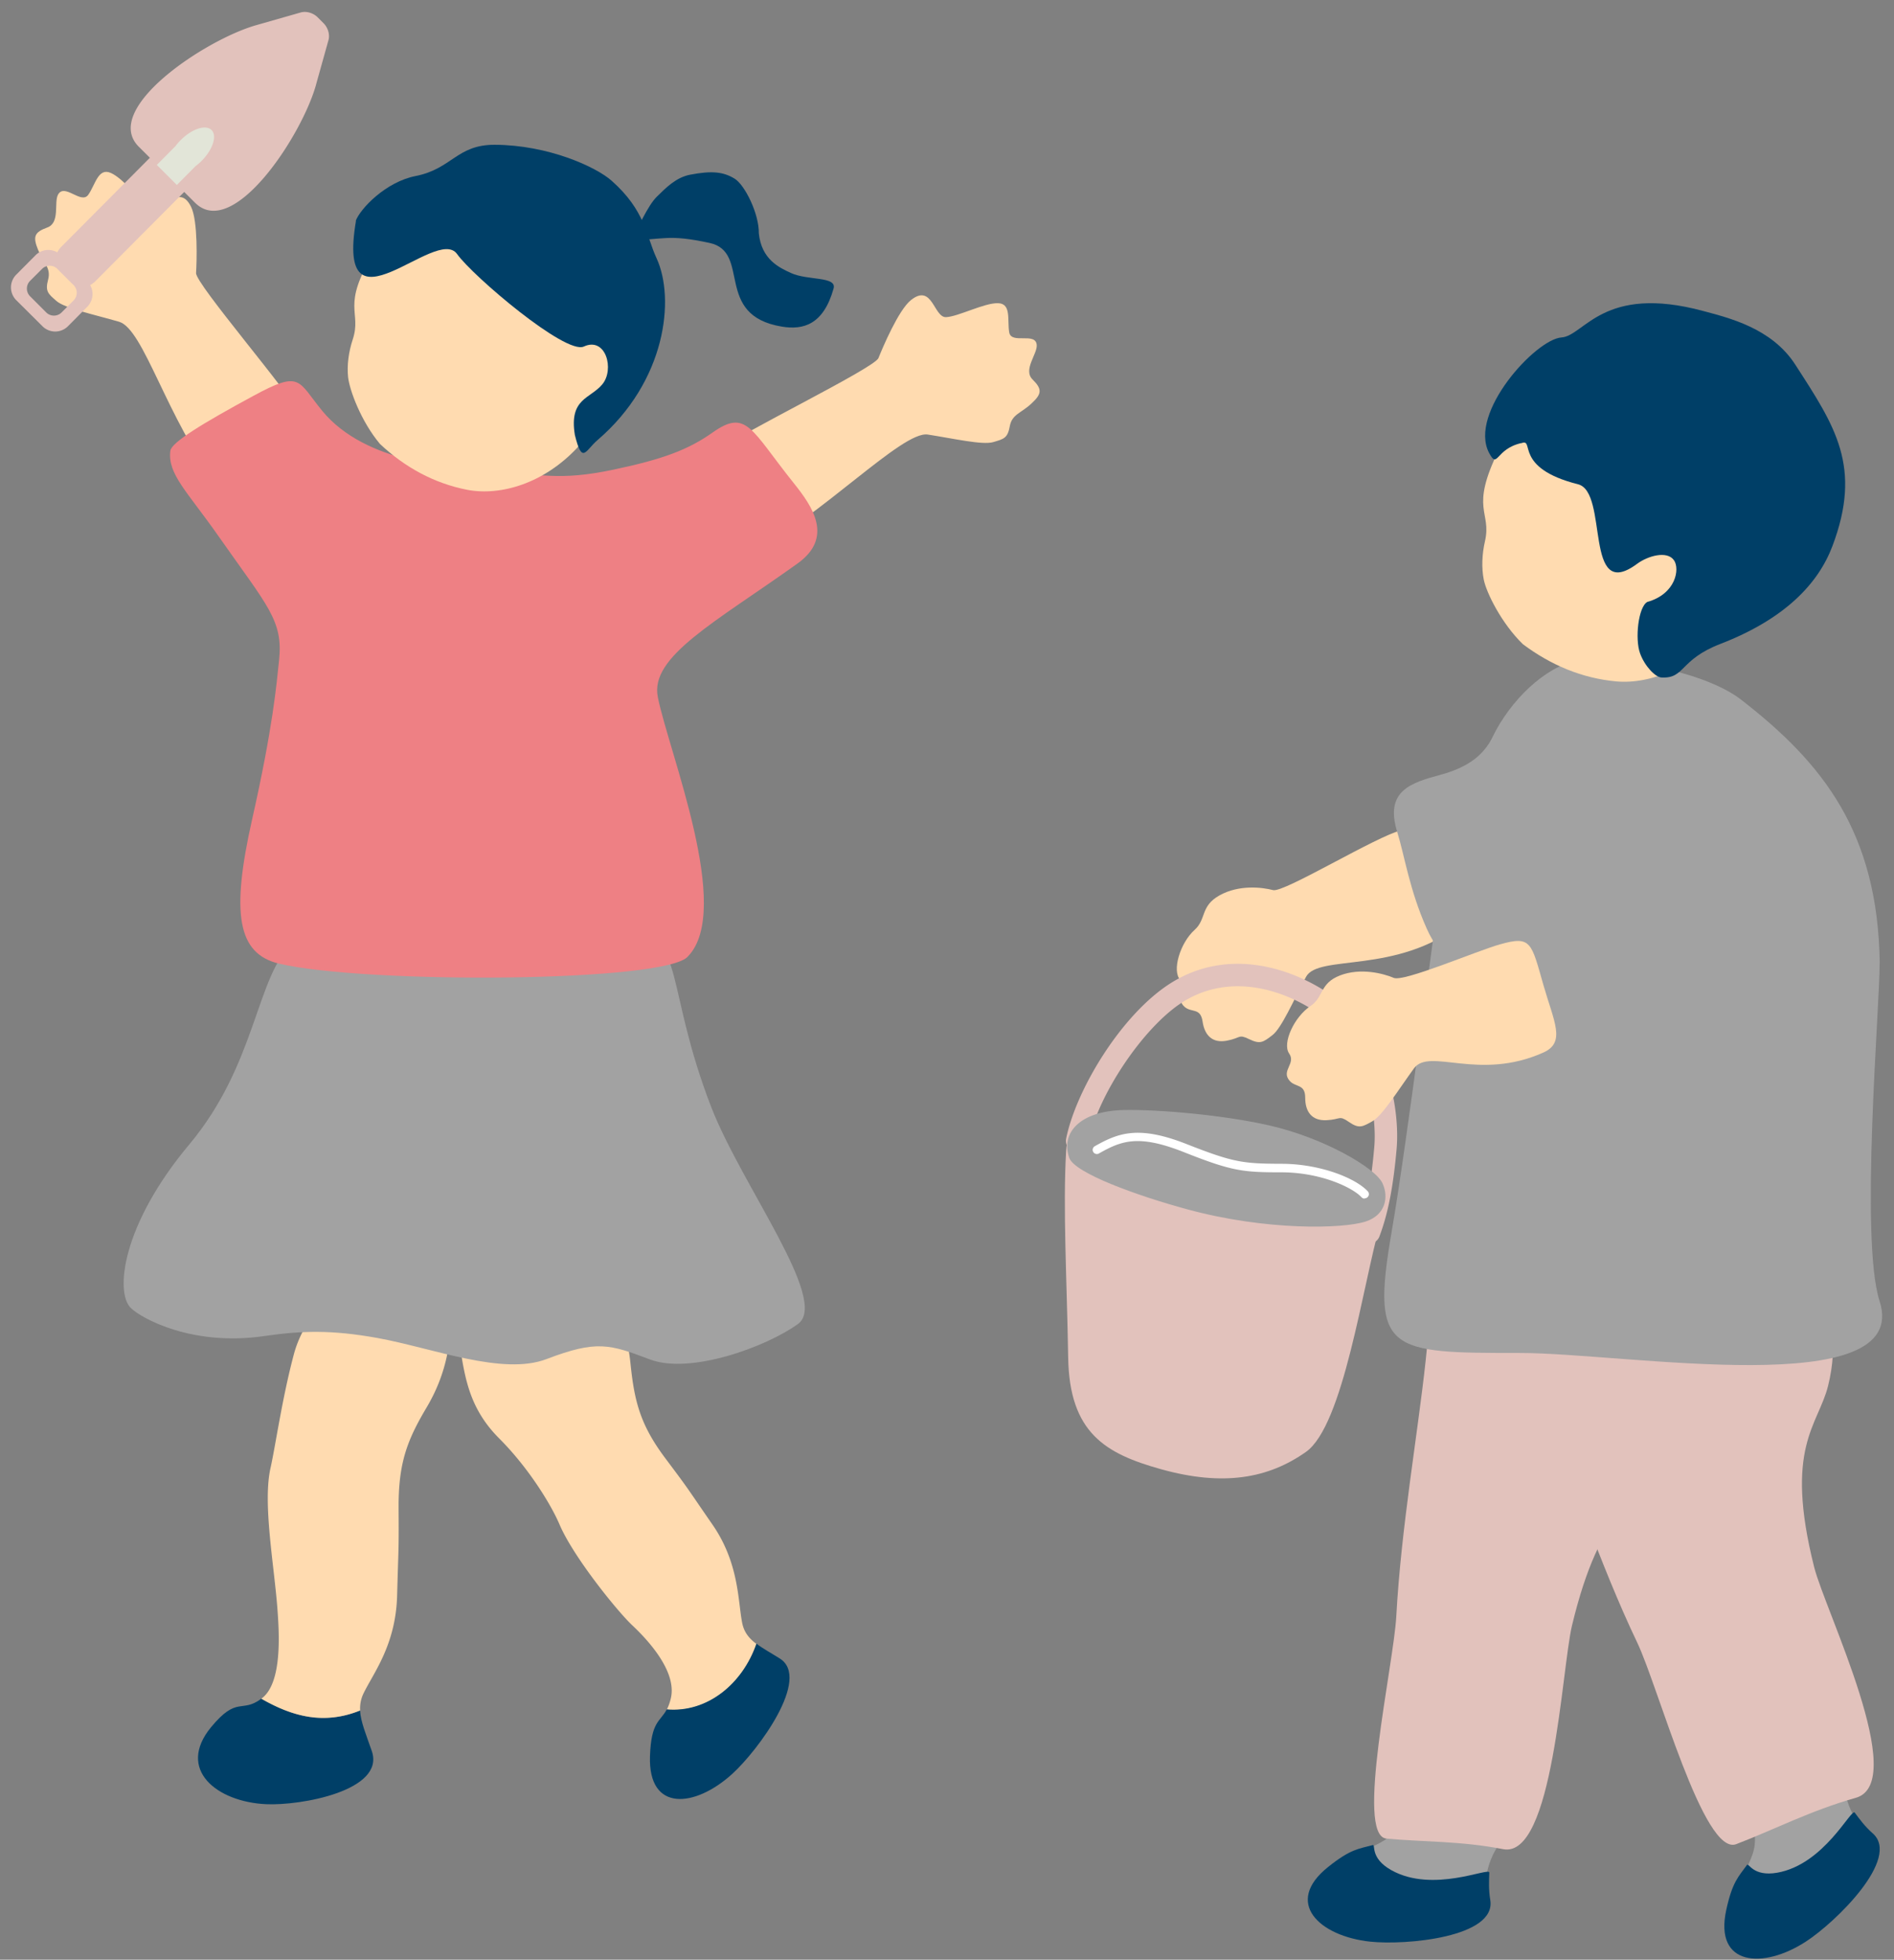 <svg width="146" height="151" fill="none" xmlns="http://www.w3.org/2000/svg"><rect width="100%" height="100%" fill="#808080" stroke="none"/><path d="M58.307 126.664c-.574-.428-.97-.908-1.106-1.67-.323-1.69-.24-4.57-2.275-7.513-2.035-2.942-1.7-2.535-3.62-5.092-1.92-2.556-2.4-4.341-2.703-7.314-.303-2.985-1.41-5.624-3.757-7.993-2.348-2.369-4.247-2.16-7.701-1.346-3.455.814-2.4 3.902-1.69 7.972.396 2.629.803 4.904 3.036 7.137 2.233 2.233 3.976 5.061 4.643 6.626 1.044 2.452 4.404 6.626 5.594 7.753 1.294 1.21 3.464 3.61 2.984 5.634a3.952 3.952 0 0 1-.313.877c3.141.271 5.854-1.993 6.908-5.051v-.02Z" fill="#FFDBB0"/><path d="M58.306 126.664c-1.064 3.067-3.767 5.321-6.908 5.05-.512.97-1.2.897-1.294 3.6-.146 4.341 3.475 3.975 6.345 1.367 2.003-1.826 6.094-7.367 3.662-8.89-.699-.439-1.304-.762-1.794-1.138l-.011.011Zm-38.16 4.225c-1.544 1.147-1.847-.261-3.882 2.201-2.671 3.256.439 5.75 4.248 5.927 2.67.125 9.193-1.043 8.15-4.09-.439-1.273-.856-2.244-.908-3.131-2.755 1.117-5.187.491-7.618-.907h.01Z" fill="#003F67"/><path d="M34.577 99.387c-.48-3.641-10.102-1.878-11.928 4.978-.897 3.36-1.409 7.012-1.795 8.744-.616 2.713.282 7.502.532 10.872.136 1.837.387 5.677-1.2 6.877-.01 0-.02.021-.041.031 2.431 1.398 4.852 2.024 7.617.908a2.65 2.65 0 0 1 .24-1.273c.741-1.565 2.505-3.725 2.61-7.576.104-3.85.135-3.266.114-6.73-.02-3.454.637-5.207 2.15-7.753 1.513-2.546 2.191-5.446 1.711-9.088l-.01.01Z" fill="#FFDBB0"/><path d="M22.546 72.696c2.202-1.18 10.07-.272 14.682-.365 4.477-.094 6.648.845 11.605.125 3.882-.564 2.441 3.683 6 12.865 2.358 6.063 9.13 14.922 6.678 16.696-2.452 1.773-8.306 3.902-11.405 2.733-3.1-1.168-4.091-1.513-7.973-.031-3.381 1.294-8.724-.835-13.002-1.617-3.57-.647-5.875-.574-8.756-.157-5.52.814-9.454-1.346-10.289-2.16-1.22-1.179-.72-6.365 4.498-12.594 5.218-6.23 5.155-13.001 7.962-15.506v.01Z" fill="#A2A2A2"/><path d="M23.232 32.106c-.782-1.712-8.17-10.236-8.118-11.071.052-.845.156-4.007-.387-5.103-.95-1.91-2.16.501-3.015.053-.856-.45-2.202-2.244-3.173-2.661-.97-.428-1.19.908-1.732 1.68-.543.772-1.816-.908-2.327-.021-.344.605.177 2.18-.835 2.546-1.002.365-1.127.699-.71 1.722.418 1.022 1.013 1.387.773 2.295-.24.908 0 1.085.647 1.649.647.563 2.911 1.043 4.82 1.596 1.91.553 3.684 7.503 7.535 12.459 1.263 1.617 8.119-1.586 6.501-5.134l.021-.01Zm32.004 2.682c1.43-1.221 12.178-6.417 12.48-7.2.314-.783 1.545-3.704 2.505-4.466 1.67-1.325 1.754 1.367 2.714 1.315.96-.052 2.942-1.106 3.996-1.075 1.054.02.7 1.325.866 2.254.167.929 2.035-.052 2.119.96.062.699-1.075 1.91-.324 2.66.762.752.72 1.117-.083 1.858-.804.751-1.503.824-1.67 1.753-.167.918-.459.98-1.283 1.22-.825.24-3.079-.281-5.04-.584-1.963-.302-8.203 6.334-13.786 9.193-1.826.94-5.447-5.363-2.494-7.888Z" fill="#FFDBB0"/><path d="M50.71 53.716c-.637-3.12 4.403-5.75 10.758-10.289 2.807-2.003 1.18-4.382-.27-6.187-3.34-4.174-3.643-5.77-6.283-3.903-1.847 1.304-3.788 2.045-7.618 2.849-4.226.887-5.583.376-10.132 0-2.17-.178-8.944-.418-12.325-4.529-1.92-2.337-1.617-3.161-5.342-1.137-3.83 2.076-6.283 3.558-6.366 4.215-.23 1.785 1.304 3.141 3.694 6.553 3.809 5.437 5.01 6.511 4.686 9.59-.199 1.878-.47 5.144-2.077 12.26-1.638 7.262-1.127 10.35 2.077 11.113 6.71 1.575 29.949 1.45 31.535-.574 3.444-3.61-1.46-15.631-2.337-19.95v-.011Z" fill="#EE8084"/><path d="M44.53 34.465c-2.598 2.796-5.958 3.766-8.515 3.276-2.557-.5-4.8-1.732-6.72-3.527-1.472-1.753-2.359-4.174-2.463-5.165-.094-.908.042-1.93.355-2.88.73-2.201-.94-2.494 1.649-6.73.782-1.284 5.207-7.033 12.167-6.041 6.115.866 8.964 15.213 3.527 21.056v.01Z" fill="#FFDBB0"/><path d="M27.42 17.018c.365-.96 2.326-3.005 4.612-3.453 2.817-.553 3.172-2.421 6.115-2.41 4.101.02 7.785 1.69 9.006 2.775 2.608 2.316 2.65 4.226 3.454 5.958 1.45 3.13.74 9.495-4.55 14.024-.94.803-1.169 1.92-1.743-.397-.459-2.817 1.169-2.775 2.108-3.892.97-1.148.282-3.704-1.42-2.921-1.408.647-8.556-5.426-9.767-7.127-1.607-2.264-9.37 6.761-7.795-2.556h-.02Z" fill="#003F67"/><path d="M7.36 21.662c-.533.542-1.357.605-1.816.146l-.97-.96c-.46-.46-.397-1.273.135-1.816l8.755-8.796c.532-.543 1.357-.605 1.816-.146l.97.96c.46.459.397 1.273-.135 1.815l-8.756 8.797Z" fill="#E2C2BC"/><path d="M24.362 6.531c-1.096 3.934-6.397 12-9.329 9.089l-4.33-4.31C7.78 8.4 15.815 3.057 19.75 1.94l3.433-.98c.449-.126.98.052 1.294.365l.47.47c.313.312.5.844.375 1.293l-.96 3.433v.01ZM6.734 21.682l-2.035-2.024a1.392 1.392 0 0 0-1.951 0L1.245 21.17a1.392 1.392 0 0 0 0 1.951l2.035 2.024a1.39 1.39 0 0 0 1.951 0l1.503-1.513a1.392 1.392 0 0 0 0-1.95Zm-1.983 2.39a.84.84 0 0 1-1.19 0L2.32 22.83a.84.84 0 0 1 0-1.19l.918-.918a.84.84 0 0 1 1.19 0l1.241 1.242a.84.84 0 0 1 0 1.19l-.918.918Z" fill="#E2C2BC"/><path d="M15.531 12.406c.877-.876 1.222-1.95.773-2.39-.449-.437-1.513-.093-2.39.794a3.825 3.825 0 0 0-.386.449l-1.44 1.45 1.544 1.544 1.44-1.45a4.98 4.98 0 0 0 .45-.386l.01-.01Z" fill="#E2E5D8"/><path d="M48.645 18.5c.522-.856 1.263-2.63 1.983-3.34.72-.709 1.492-1.492 2.577-1.7 1.691-.324 2.568-.22 3.434.313.772.48 1.878 2.681 1.857 4.215.209 2.004 1.565 2.63 2.473 3.047 1.294.595 3.559.24 3.287 1.2-.782 2.786-2.337 3.204-3.986 2.932-5.29-.876-2.337-5.75-5.572-6.448-3.235-.7-3.496-.24-6.063-.22h.01Z" fill="#003F67"/><path d="M109.485 138.026c2.139.814 4.998 2.024 6.376 2.233 1.377.219.824.219-.365 1.941-.334.49-.856 1.471-.95 2.661-.094 1.189-2.411.876-5.061.334-2.661-.543-4.842-2.327-3.82-2.839 1.013-.511 1.67-.751 2.432-2.149.793-1.44.198-2.63 1.388-2.17v-.011Z" fill="#A2A2A2"/><path d="M114.804 144.287c.021-.449-4.341 1.617-7.555-.188-1.67-.939-1.19-1.993-1.43-1.93-1.085.292-1.701.292-3.433 1.68-3.464 2.754-.678 5.342 3.235 5.759 2.745.293 9.747-.333 9.256-3.213-.135-.825-.094-1.492-.073-2.108Z" fill="#003F67"/><path d="M114.282 89.381c3.433-1.053 8.891.574 13.399 1.221 4.351.616 4.633 1.91 4.174 6.094-.668 6.135.501 11.551-3.6 16.539-1.983 2.42-4.842 2.723-7.075 12.01-.804 3.349-1.441 17.999-5.312 17.237-3.235-.636-6.219-.553-8.995-.814-2.432-.229.563-13.408.762-17.143.365-6.741 1.669-14.16 2.254-19.607 1.074-9.86 1.074-14.525 4.393-15.537Z" fill="#E2C2BC"/><path d="M108.03 63.973c-1.878.428-9.058 4.831-9.893 4.612-.835-.219-2.619-.438-4.132.407-1.492.835-.992 1.826-1.92 2.66-1.117 1.003-1.764 3.152-1.106 3.851.657.7-.45 1.388.334 2.077.532.47 1.231.041 1.388 1.127.156 1.074.761 1.69 1.867 1.481 1.106-.208.877-.532 1.733-.115.855.418 1.085.22 1.784-.313.7-.532 1.639-2.692 2.588-4.486.95-1.785 6.94-.146 11.969-4.08 3.068-2.4-.73-8.108-4.612-7.231v.01Z" fill="#FFDBB0"/><path d="M126.148 67.656c-1.857 3.057-5.165 3.287-9.798 4.622-4.634 1.336-5.312 1.628-6.366-.72-1.336-2.984-1.711-5.624-2.275-7.44-.991-3.182 1.033-3.797 3.35-4.423 3.924-1.075 3.851-3.162 4.915-4.372 3.245-3.694 11.385 10.361 10.185 12.333h-.011Zm8.733 70.517c2.181-.72 5.144-1.586 6.355-2.296 1.2-.709.782-.355.939 1.732.052.595.261 1.68.95 2.661.678.981-1.315 2.202-3.715 3.454-2.4 1.252-5.218 1.252-4.759.209.459-1.033.814-1.639.532-3.204-.292-1.617-1.513-2.16-.302-2.567v.011Z" fill="#A2A2A2"/><path d="M142.971 139.665c-.272-.355-2.338 3.996-5.98 4.633-1.878.323-2.181-.793-2.327-.595-.658.908-1.127 1.305-1.597 3.475-.939 4.32 2.849 4.57 6.147 2.421 2.316-1.503 7.336-6.418 5.144-8.337-.626-.554-1.012-1.096-1.387-1.597Z" fill="#003F67"/><path d="M115.575 92.345c2.849-2.567 8.995-3.725 13.733-5.311 4.571-1.524 5.479-.522 7.065 3.39 2.337 5.75 6.136 9.976 4.55 16.341-.762 3.089-3.413 4.716-1.075 13.993.845 3.349 7.378 16.601 3.203 17.769-3.485.981-6.365 2.484-9.214 3.569-2.504.96-6-12.114-7.628-15.526-2.932-6.136-5.28-13.315-7.357-18.417-3.767-9.235-6.032-13.356-3.277-15.83v.022Z" fill="#E2C2BC"/><path d="M144.9 74.22c-.136-10.07-4.362-15.412-10.696-20.316-2.922-2.254-9.559-3.277-12.189-3.068-2.389.198-5.155 2.609-6.699 5.447-.96 1.763-3.684 8.535-4.122 11.05-.532 3.005-2.672 20.4-3.924 27.61-1.607 9.286-.209 9.307 9.935 9.307 8.035 0 30.21 3.819 27.684-3.996-1.544-4.769.042-23.03 0-26.024l.011-.01Z" fill="#A2A2A2"/><path d="M133.023 48.29c-2.4 3.11-5.75 4.446-8.411 4.216-2.661-.24-5.071-1.262-7.221-2.87-1.669-1.627-2.817-3.985-3.015-4.977-.178-.907-.136-1.961.093-2.953.533-2.316-1.2-2.43 1.054-7.001.679-1.388 4.675-7.68 11.897-7.398 6.344.24 10.623 14.494 5.603 20.994v-.01Z" fill="#FFDBB0"/><path d="M117.267 34.141c-2.014.46-1.794 2.056-2.483.751-1.607-3.078 3.6-8.754 5.583-8.89 1.753-.114 3.193-4.132 10.946-2.034 1.92.521 5.239 1.294 7.065 4.11 3.078 4.759 5.197 7.868 2.87 14.014-1.096 2.89-3.663 5.604-8.63 7.523-3.173 1.221-2.713 2.682-4.54 2.588-.469-.02-1.283-.856-1.648-1.847-.418-1.127-.136-3.6.553-3.975 2.202-.616 2.525-2.546 2.055-3.214-.532-.762-2.024-.334-2.848.282-4.143 3.057-2.15-5.53-4.55-6.136-5.03-1.262-3.287-3.59-4.373-3.161v-.01Z" fill="#003F67"/><path d="M105.518 95.84a.968.968 0 0 1-.302-.052.864.864 0 0 1-.501-1.117c.605-1.575.981-3.516 1.221-6.281.219-2.463-.553-7.283-3.548-9.725-2.713-2.212-7.284-3.923-11.208-1.46-3.016 1.898-6.574 7.178-7.304 10.861a.858.858 0 0 1-1.013.679.858.858 0 0 1-.678-1.013c.751-3.735 4.247-9.578 8.077-11.989 4.706-2.953 10.06-.991 13.211 1.576 3.548 2.89 4.446 8.285 4.185 11.217-.261 2.932-.668 5.008-1.326 6.74a.863.863 0 0 1-.803.554l-.011.01Z" fill="#E2C2BC"/><path d="M85.105 87.7c3.058-.124 13.598 2.474 17.782 2.902 3.663.375 4.414.542 3.506 3.704-1.356 4.737-2.827 15.537-5.728 17.571-2.891 2.035-6.356 2.672-11.177 1.326-4.257-1.19-7.054-2.776-7.148-8.619-.094-5.844-.417-11.53-.156-15.913.104-1.69.73-.876 2.911-.97h.01Z" fill="#E2C2BC"/><path d="M82.424 89.215c-.678-1.952.845-3.6 4.163-3.684 2.64-.062 7.691.376 11.229 1.18 4.164.939 8.171 3.245 8.745 4.445.511 1.074.25 2.462-1.284 2.963-1.753.574-7.68.72-13.764-.94-3.85-1.043-8.672-2.785-9.09-3.964Z" fill="#A2A2A2"/><path d="M105.193 92.355a.315.315 0 0 1-.24-.105c-.72-.772-3.183-1.92-6.178-1.92h-.115c-2.932 0-3.788-.125-7.45-1.575-3.455-1.357-4.759-.866-6.502.125a.323.323 0 0 1-.438-.125.323.323 0 0 1 .125-.438c1.795-1.013 3.35-1.628 7.065-.167 3.631 1.43 4.372 1.512 7.315 1.523h.01c2.922 0 5.677 1.075 6.648 2.118a.319.319 0 0 1-.021.46.306.306 0 0 1-.219.083v.02Z" fill="#fff"/><path d="M115.639 72.76c-1.847.521-7.42 2.92-8.203 2.587-.793-.334-2.535-.803-4.142-.188-1.586.616-1.242 1.67-2.275 2.358-1.253.835-2.192 2.86-1.649 3.652.553.783-.637 1.315.031 2.098.46.542 1.211.219 1.211 1.314 0 1.086.511 1.785 1.638 1.733 1.127-.053.939-.407 1.732.135.783.543 1.044.376 1.806-.052.772-.428 2.014-2.431 3.203-4.07 1.19-1.638 4.988 1.013 9.987-1.23 1.743-.783.803-2.38 0-5.187-.939-3.286-.939-3.829-3.329-3.15h-.01Z" fill="#FFDBB0"/></svg>